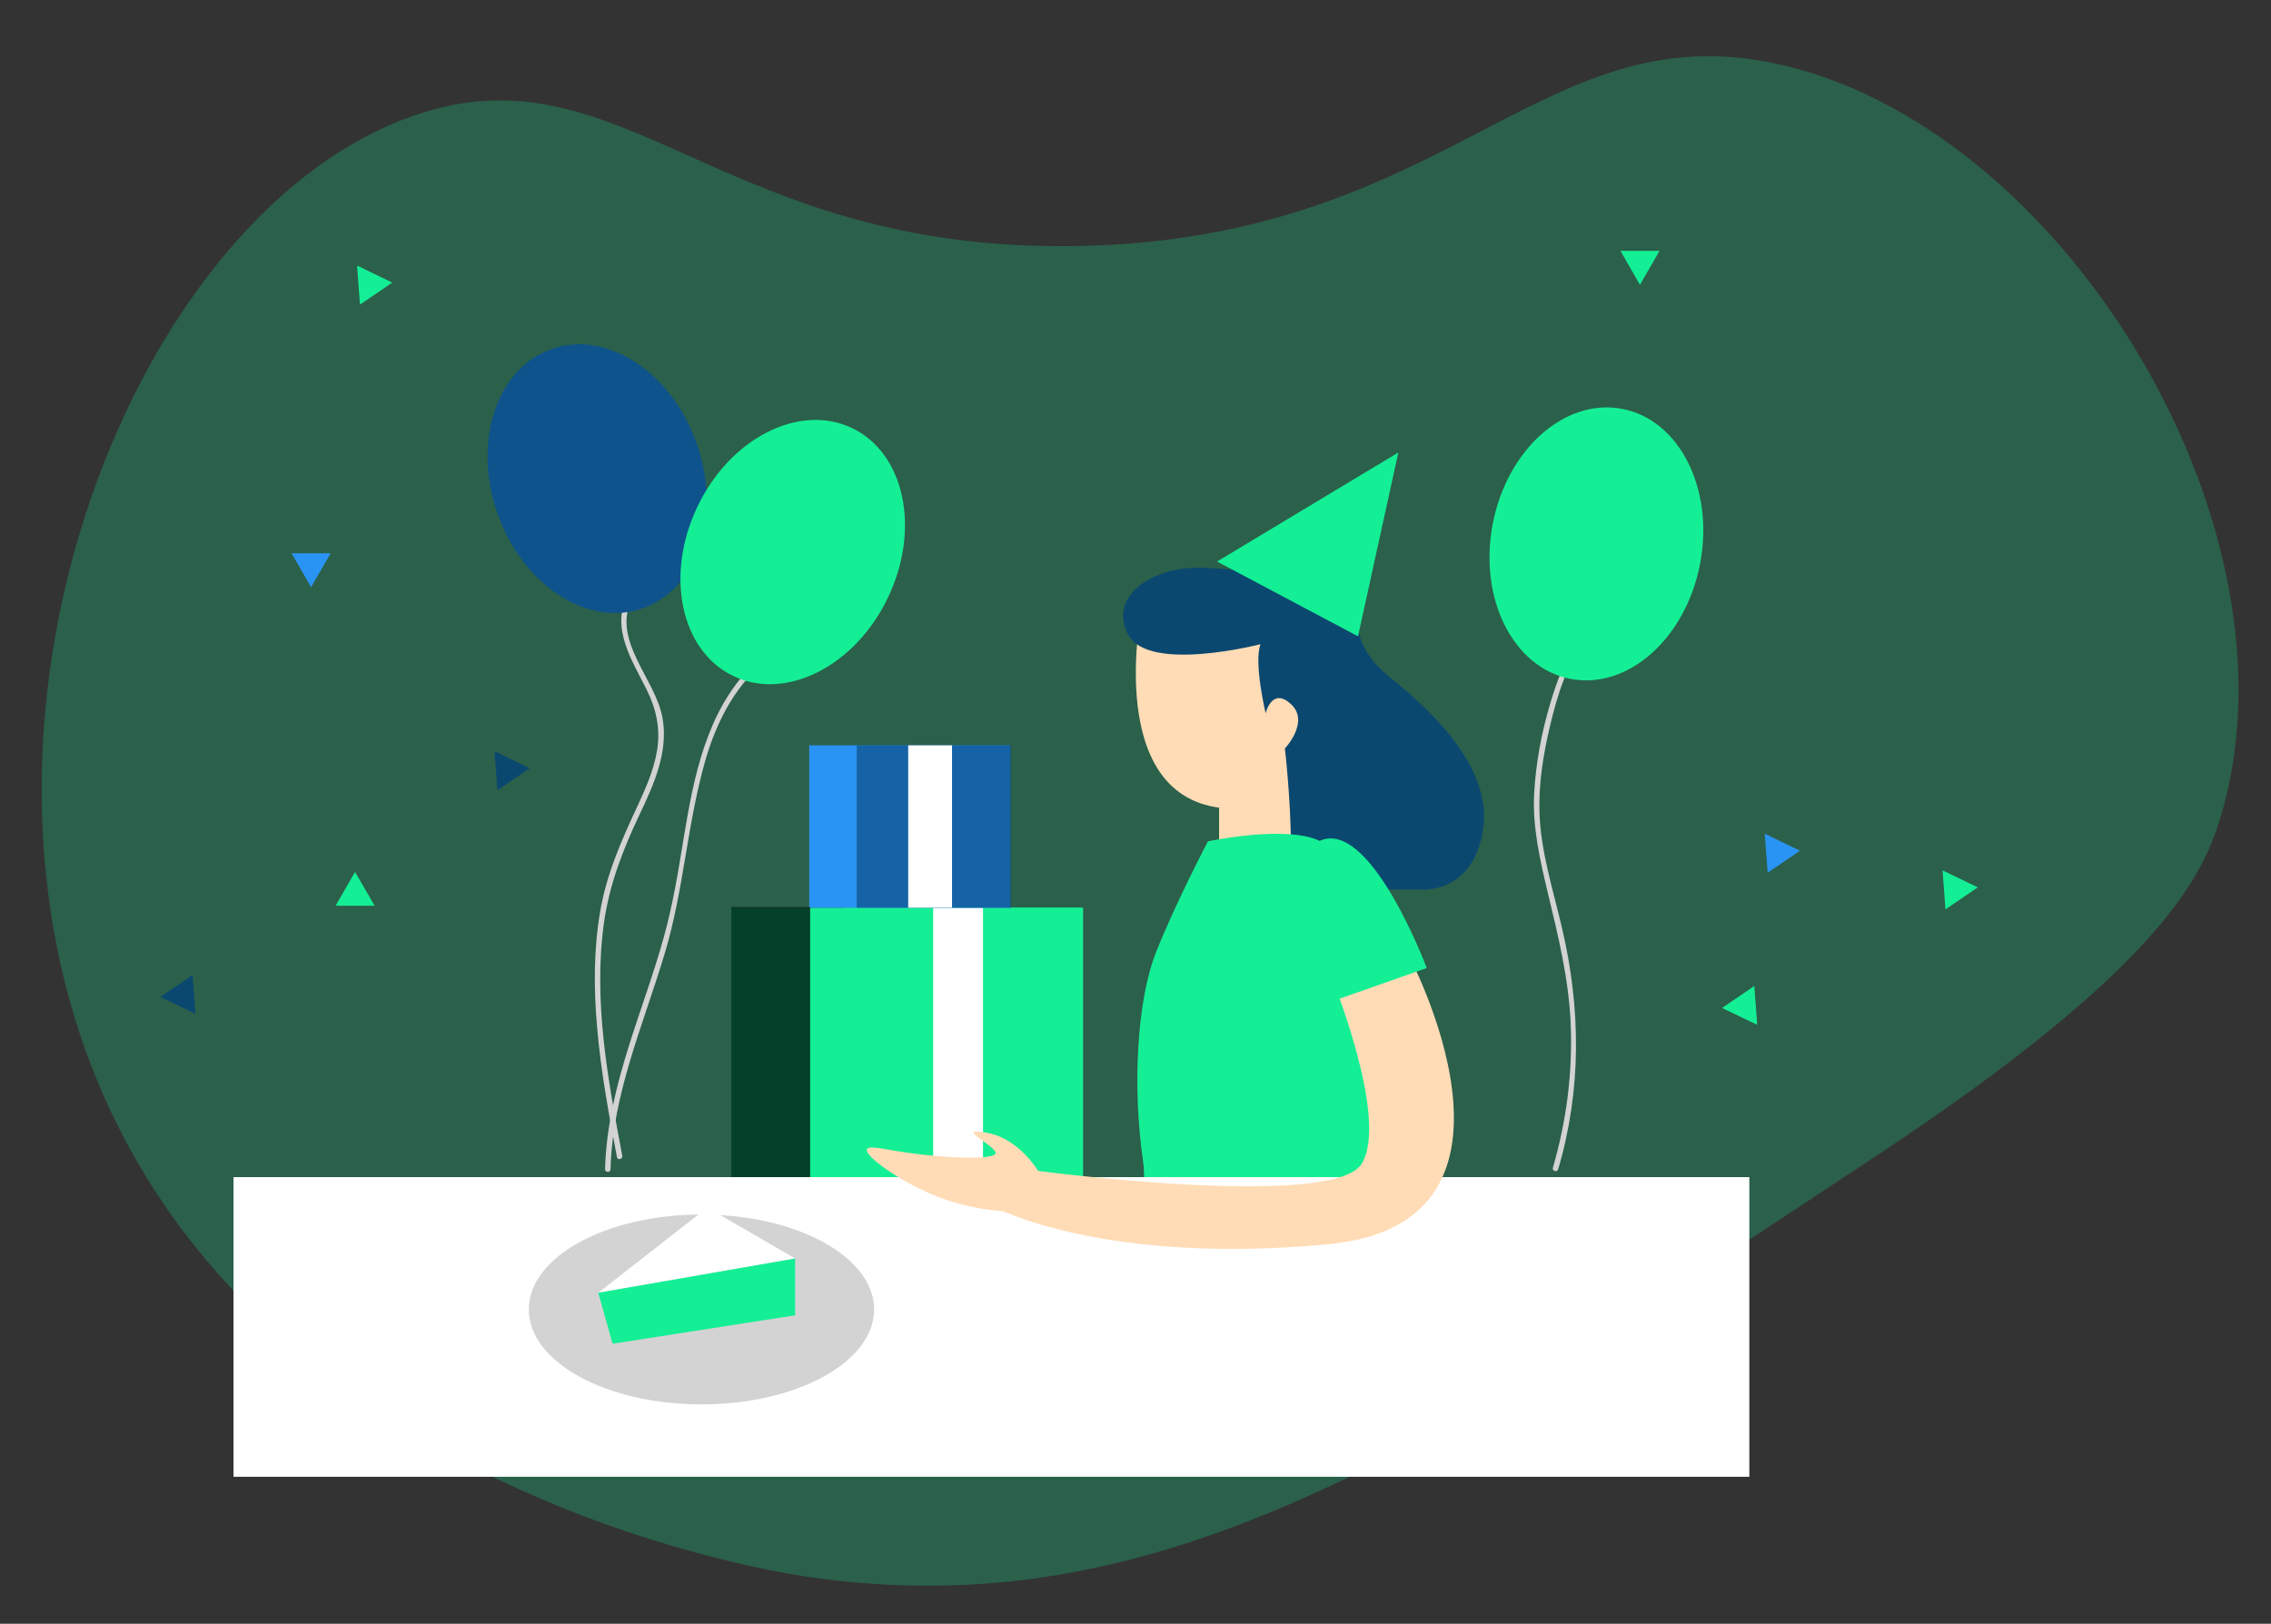 <svg xmlns="http://www.w3.org/2000/svg" viewBox="0 0 1239 886" width="1239" height="886">
	<rect x="0" y="0" width="1239" height="886" fill="#333333" stroke="none"/>
	<style>
		tspan { white-space:pre }
		.shp0 { opacity: 0.241;fill: #14ef95 } 
		.shp1 { fill: #14ef95 } 
		.shp2 { fill: #0b4870 } 
		.shp3 { fill: #2a94f4 } 
		.shp4 { fill: #ffffff } 
		.shp5 { opacity: 0.749;fill: #0e538c } 
		.shp6 { opacity: 0.729;fill: #000000 } 
		.shp7 { fill: #ffdcb6 } 
		.shp8 { fill: #d3d3d3 } 
		.shp9 { fill: #0e538c } 
	</style>
	<g id="Wall">
		<path id="Layer" class="shp0" d="M439.4 860.2C412.7 856.2 133.3 810.1 47.4 575.2C-27.6 370.1 78.9 114.3 225.4 63.2C339.9 23.3 392.5 138.5 589.4 134.2C794.2 129.8 841.5 3 975.4 36.2C1129.8 74.5 1258.6 290.6 1211.4 446.2C1201.5 478.9 1177.8 528.7 1024.4 630.2C780.3 791.8 633.2 889.1 439.4 860.2Z" />
		<path id="Layer" class="shp1" d="M193.7 475.8L183.1 494.2L204.4 494.2L193.7 475.8Z" />
		<path id="Layer" class="shp2" d="M105.1 532L87.5 544L106.7 553.2L105.1 532Z" />
		<path id="Layer" class="shp1" d="M957.1 538L939.5 550L958.7 559.2L957.1 538Z" />
		<path id="Layer" class="shp1" d="M1061.4 496.2L1079 484.2L1059.8 474.9L1061.4 496.2Z" />
		<path id="Layer" class="shp3" d="M964.4 476.2L982 464.2L962.8 454.9L964.4 476.2Z" />
		<path id="Layer" class="shp1" d="M196.4 166.2L214 154.2L194.8 144.9L196.4 166.2Z" />
		<path id="Layer" class="shp2" d="M271.4 431.2L289 419.2L269.8 409.9L271.4 431.2Z" />
		<path id="Layer" class="shp3" d="M159.1 301.9L169.7 320.4L180.4 301.9L159.1 301.9Z" />
		<path id="Layer" class="shp1" d="M884.1 136.9L894.7 155.4L905.4 136.9L884.1 136.9Z" />
	</g>
	<g id="Gifts">
		<path id="Layer" class="shp1" d="M399.1 495.3L589.9 495.3L589.9 643.4L399.1 643.4L399.1 495.3Z" />
		<path id="Layer" class="shp1" d="M460.3 495.3L590.9 495.3L590.9 643.4L460.3 643.4L460.3 495.3Z" />
		<path id="Layer" class="shp4" d="M509.1 495.3L536.3 495.3L536.3 643.4L509.1 643.4L509.1 495.3Z" />
		<path id="Layer" class="shp3" d="M441.5 406.7L551.1 406.7L551.1 495.3L441.5 495.3L441.5 406.7Z" />
		<path id="Layer" class="shp5" d="M467.4 406.7L551.5 406.7L551.5 495.3L467.4 495.3L467.4 406.7Z" />
		<path id="Layer" class="shp4" d="M495.5 406.7L519.4 406.7L519.4 495.3L495.5 495.3L495.5 406.7Z" />
		<path id="Layer" class="shp6" d="M399 495L442 495L442 643L399 643L399 495Z" />
	</g>
	<g id="Person">
		<path id="Layer" class="shp7" d="M622.5 334.9C622.5 334.9 603.3 432.4 665.1 440.7L665.1 472.8L707.3 472.8L711.1 330.8L622.5 334.8" />
		<path id="Layer" class="shp2" d="M687.7 351.5C687.7 351.5 626.3 367.4 615.4 346.1C604.5 324.8 629.2 310.2 651.7 309.8C674.3 309.4 704.3 316.1 704.3 316.1C704.3 316.1 716 305.2 726 309.8C736 314.4 739.8 323.2 739.8 332.8C739.8 342.4 741.5 355.8 757.3 368.7C773.2 381.7 815 415.5 809.1 452.7C803.3 489.9 772.8 485.3 772.8 485.3C772.8 485.3 704.3 488.2 704.3 462.3C704.3 436.4 701 408.4 701 408.4C701 408.4 714.8 393.8 704.3 384.2C693.9 374.6 690.5 389.2 690.5 389.2C690.5 389.2 683.9 361.5 687.7 351.5Z" />
		<path id="Layer" class="shp1" d="M659 459.1C659 459.1 641.3 492.8 630.7 519.6C620.1 546.4 617.9 593.6 623.5 632.6C629.1 671.7 599.5 699 606.8 704.6C614.1 710.2 765.3 741.4 763.1 683.9C760.9 626.4 743.6 584.5 742.4 558.3C741.3 532.1 738.5 467.9 720.1 458.9C701.7 449.9 659 459.1 659 459.1Z" />
		<path id="Layer" class="shp1" d="M664 306.4L740.9 347.2L762.9 246.9L664 306.4Z" />
		<g id="Layer">
			<path id="Layer" class="shp4" d="M127.4 642.3L954.4 642.3L954.4 805.8L127.4 805.8L127.4 642.3Z" />
		</g>
		<path id="Layer" class="shp7" d="M767.5 519.2C767.5 519.2 847.7 667.3 724.8 678.9C601.9 690.5 543.1 658.9 543.1 658.9L566.4 638.9C566.4 638.9 727.4 660.2 742.9 635C758.4 609.8 724.8 528.9 724.8 528.9L767.5 519.2Z" />
		<path id="Layer" class="shp1" d="M719.6 548.9L778.4 528.2C778.4 528.2 747.4 445.4 719.6 459C691.8 472.6 719.6 548.9 719.6 548.9Z" />
		<path id="Layer" class="shp7" d="M566.3 638.8C566.3 638.8 556 621.3 538.5 618.1C521 614.9 539.8 623.3 543 628.4C546.2 633.6 512 632.3 483.5 627.1C477.3 626 473.6 625.7 473 627.1C471.4 630.6 490.4 644.2 508.9 651.9C524.5 658.4 538.5 660.3 547.9 660.9C550.2 660.1 555.4 658.1 559.9 652.9C564.9 647.3 566 641.2 566.3 638.8Z" />
	</g>
	<g id="Cake">
		<path id="Layer" class="shp8" d="M382.7 766.3C330.61 766.3 288.5 743.15 288.5 714.5C288.5 685.85 330.61 662.7 382.7 662.7C434.79 662.7 476.9 685.85 476.9 714.5C476.9 743.15 434.79 766.3 382.7 766.3Z" />
		<path id="Layer" class="shp4" d="M326.4 705.4L385.9 658.9L433.8 686.7L326.4 705.4Z" />
		<path id="Layer" class="shp1" d="M433.8 686.7L433.8 717.7L334.2 733.2L326.4 705.4" />
	</g>
	<g id="Baloons">
		<g id="Layer">
			<g id="Layer">
				<path id="Layer" class="shp8" d="M342.4 325C333 342.7 345 360.6 352.8 376.3C358 386.8 360.4 397.6 358.5 409.3C356.8 419.9 352.4 429.9 347.9 439.6C339.1 458.5 330.9 476.8 327.4 497.6C323.9 518.1 323.9 539.1 325.7 559.8C327.7 583.9 332.1 607.7 336.6 631.4C337 633.3 339.9 632.5 339.5 630.6C331.6 589 323.6 546 329.5 503.6C332.5 482.4 339.9 463.5 349 444.3C356.7 428.1 364.7 410.4 361.5 392C357.9 370.6 333.1 349.1 345 326.5C345.9 324.8 343.3 323.3 342.4 325L342.4 325Z" />
			</g>
		</g>
		<g id="Layer">
			<g id="Layer">
				<path id="Layer" class="shp8" d="M410.1 363.4C385.5 388.3 378.6 423.4 373.1 456.7C370.1 475 367.2 493.3 362.2 511.2C356.7 531.2 349.4 550.6 343.2 570.4C336.3 592.4 330.7 614.8 330.1 638C330.1 639.9 333.1 639.9 333.1 638C334.1 596.8 351.2 558.7 362.8 519.8C373 485.7 374.9 449.9 384.6 415.7C389.9 397 398.3 379.4 412.1 365.5C413.6 364.2 411.4 362 410.1 363.4L410.1 363.4Z" />
			</g>
		</g>
		<path id="Layer" class="shp9" d="M350.68 331.93C320.64 342.51 285.22 319.43 271.46 280.3C257.69 241.18 270.85 201.01 300.9 190.44C330.95 179.87 366.36 202.95 380.13 242.07C393.89 281.19 380.73 321.36 350.68 331.93Z" />
		<path id="Layer" class="shp1" d="M484.42 326.14C466.49 363.54 428.78 382.64 400.06 368.87C371.34 355.1 362.62 313.74 380.55 276.34C398.48 238.94 436.19 219.84 464.91 233.61C493.63 247.38 502.35 288.74 484.42 326.14Z" />
		<g id="Layer">
			<g id="Layer">
				<path id="Layer" class="shp8" d="M863.4 346.4C854.5 357.4 849.4 371.4 845.5 384.8C840.9 400.4 837.9 416.6 837 432.9C836 451.5 840.3 469.8 844.6 487.8C850.2 511 855.8 534 856.9 558C858.1 584.8 854.7 611.5 847.2 637.2C846.7 639.1 849.5 639.8 850.1 638C862.9 594.6 862.5 550.2 852.2 506.4C847.4 485.7 840.5 464.5 839.9 443.2C839.4 427.5 842 411.6 845.6 396.3C849.5 379.9 854.8 361.9 865.6 348.5C866.8 347.1 864.7 344.9 863.4 346.4L863.4 346.4Z" />
			</g>
		</g>
		<path id="Layer" class="shp1" d="M927.53 307.57C919.76 348.31 888.19 376.42 856.9 370.45C825.61 364.48 806.6 326.72 814.37 285.98C822.15 245.24 853.72 217.13 885.01 223.1C916.3 229.07 935.31 266.83 927.53 307.57Z" />
	</g>
</svg>